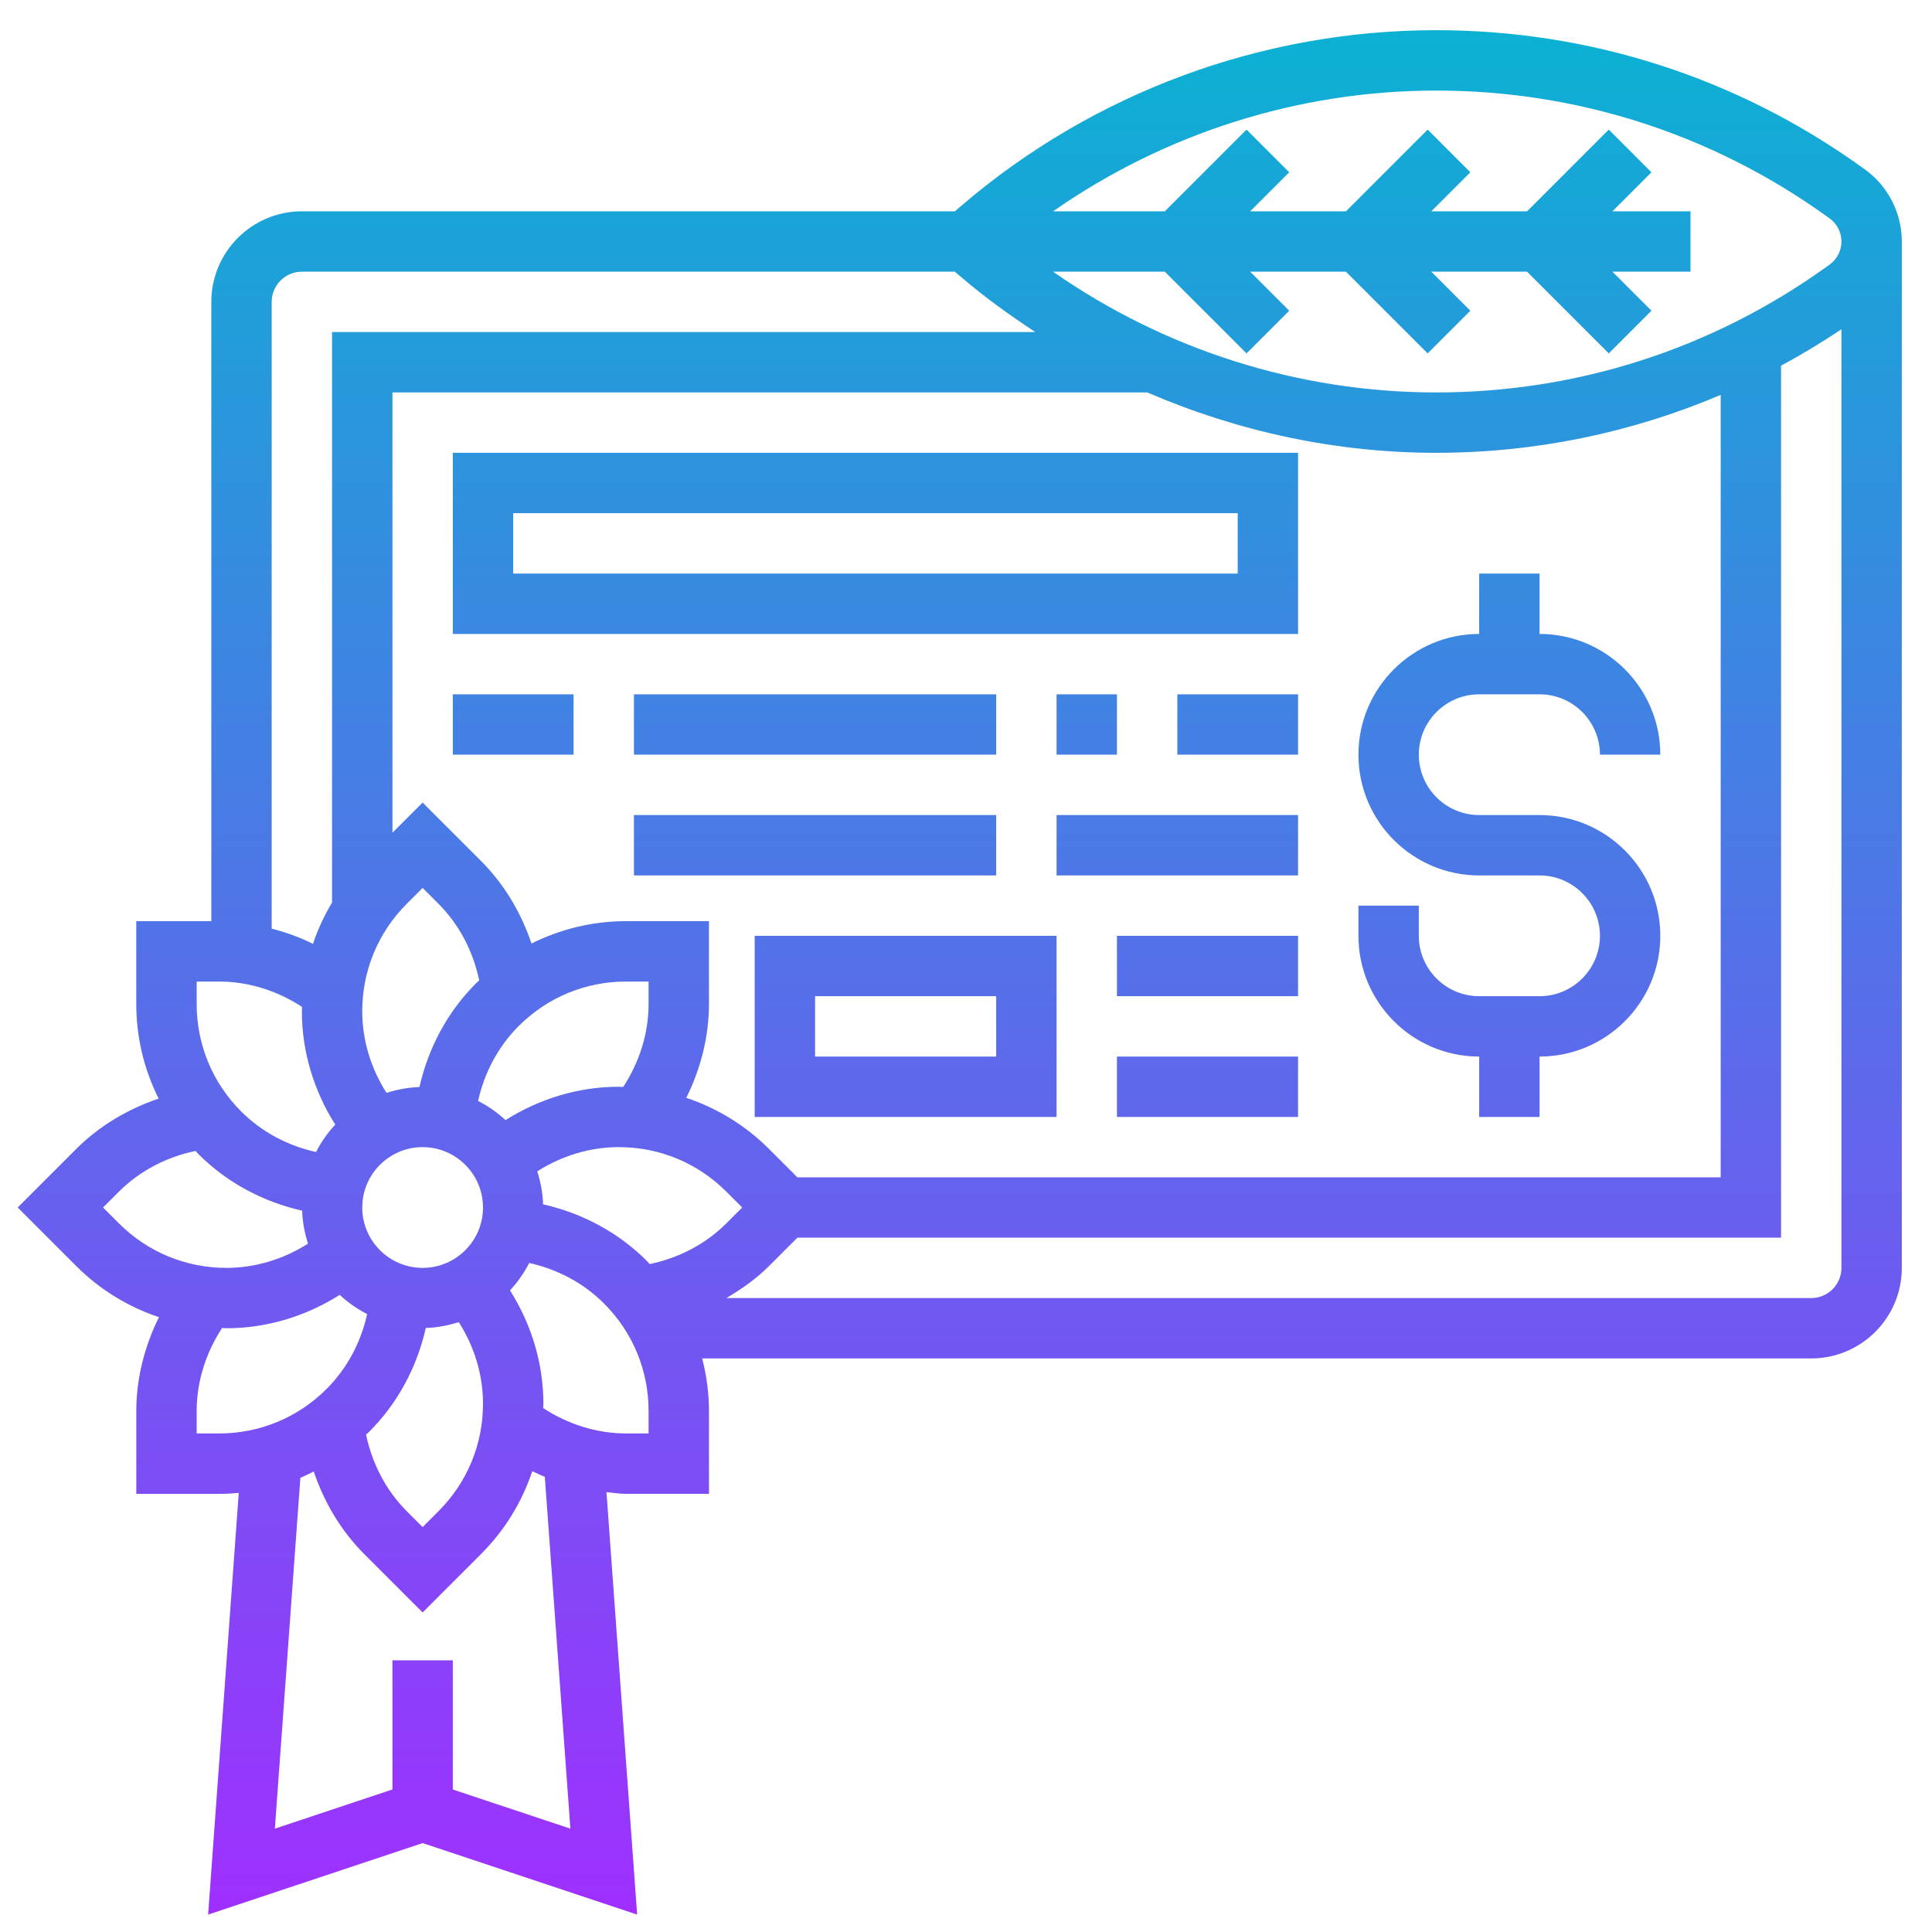 <svg id="Layer_5" enable-background="new 0 0 64 64" height="512" viewBox="0 0 64 64" width="512" xmlns="http://www.w3.org/2000/svg" xmlns:xlink="http://www.w3.org/1999/xlink"><linearGradient id="SVGID_1_" gradientUnits="userSpaceOnUse" x1="31.793" x2="31.793" y1="63.423" y2="1"><stop offset="0" stop-color="#9f2fff"/><stop offset="1" stop-color="#0bb1d3"/></linearGradient><path d="m47 25c0 1.103.897 2 2 2h2c2.206 0 4 1.794 4 4s-1.794 4-4 4v2h-2v-2c-2.206 0-4-1.794-4-4v-1h2v1c0 1.103.897 2 2 2h2c1.103 0 2-.897 2-2s-.897-2-2-2h-2c-2.206 0-4-1.794-4-4s1.794-4 4-4v-2h2v2c2.206 0 4 1.794 4 4h-2c0-1.103-.897-2-2-2h-2c-1.103 0-2 .897-2 2zm16-17v34c0 1.654-1.346 3-3 3h-36.739c.143.563.225 1.146.225 1.742v2.743h-2.743c-.219 0-.435-.035-.653-.056l1.016 13.994-7.106-2.369-7.105 2.369 1.014-13.969c-.215.02-.432.032-.651.032h-2.743v-2.743c0-1.084.273-2.145.751-3.11-1.02-.341-1.957-.91-2.74-1.693l-1.94-1.94 1.939-1.939c.766-.766 1.71-1.323 2.73-1.668-.48-.962-.741-2.028-.741-3.134v-2.743h2.486v-20.516c0-1.654 1.346-3 3-3h21.63l.21-.18c4.379-3.753 9.967-5.82 15.733-5.82 5.068 0 9.928 1.557 14.052 4.503l.144.103c.77.55 1.231 1.445 1.231 2.394zm-54 2v20.762c.472.122.93.287 1.368.504.16-.478.372-.936.632-1.37v-18.896h23.297c-.849-.559-1.678-1.153-2.456-1.82l-.211-.18h-21.63c-.552 0-1 .449-1 1zm48 29v-25.919c-2.961 1.258-6.148 1.919-9.427 1.919-3.317 0-6.566-.705-9.569-2h-25.004v14.586l1-1 1.939 1.939c.766.767 1.323 1.71 1.668 2.73.963-.48 2.028-.741 3.135-.741h2.743v2.743c0 1.084-.273 2.145-.751 3.11 1.02.341 1.957.91 2.74 1.693l.94.94zm-32.939 1.525.525-.525-.525-.525c-.952-.952-2.216-1.475-3.561-1.475-.964 0-1.897.289-2.703.803.11.348.183.711.193 1.092 1.293.291 2.49.927 3.435 1.872.034.034.063.072.097.107.956-.199 1.847-.657 2.539-1.349zm-8.864 3.272c-.348.11-.711.183-1.092.193-.291 1.293-.927 2.49-1.872 3.435-.034.034-.072.063-.107.097.199.957.657 1.847 1.349 2.539l.525.525.525-.525c.952-.952 1.475-2.216 1.475-3.561 0-.964-.289-1.897-.803-2.703zm6.288-11.282h-.743c-1.345 0-2.609.523-3.561 1.475-.681.682-1.137 1.546-1.343 2.479.331.173.639.382.907.637 1.121-.709 2.418-1.106 3.755-1.106.048 0 .096.006.144.007.535-.817.841-1.771.841-2.749zm-5.611-.037c-.199-.956-.657-1.847-1.349-2.539l-.525-.525-.525.525c-.952.952-1.475 2.216-1.475 3.561 0 .964.289 1.898.803 2.703.348-.11.711-.182 1.092-.193.291-1.293.927-2.49 1.872-3.435.035-.034.073-.063.107-.097zm-1.874 9.522c1.103 0 2-.897 2-2s-.897-2-2-2-2 .897-2 2 .897 2 2 2zm-7.485-8.742c0 1.345.523 2.609 1.475 3.561.682.681 1.546 1.137 2.479 1.343.173-.331.382-.639.637-.907-.709-1.121-1.106-2.417-1.106-3.755 0-.048.006-.096.007-.144-.817-.535-1.771-.841-2.749-.841h-.743zm-2.576 7.267c.952.952 2.216 1.475 3.561 1.475.964 0 1.897-.289 2.703-.803-.11-.348-.183-.711-.193-1.092-1.293-.291-2.49-.927-3.435-1.872-.034-.034-.063-.072-.097-.107-.957.199-1.847.657-2.539 1.349l-.525.525zm3.319 6.96c1.345 0 2.609-.523 3.561-1.475.681-.682 1.137-1.546 1.343-2.479-.331-.173-.639-.382-.907-.637-1.121.709-2.418 1.106-3.755 1.106-.048 0-.096-.006-.144-.007-.535.817-.841 1.771-.841 2.749v.743zm10.79 1.437c-.141-.059-.279-.12-.416-.187-.341 1.02-.91 1.957-1.693 2.74l-1.939 1.939-1.939-1.939c-.766-.766-1.323-1.71-1.668-2.73-.146.073-.292.147-.443.209l-.845 11.623 3.895-1.298v-4.279h2v4.279l3.895 1.298zm3.437-2.18c0-1.345-.523-2.609-1.475-3.561-.682-.681-1.546-1.137-2.479-1.343-.173.331-.382.639-.637.907.709 1.121 1.106 2.418 1.106 3.755 0 .048-.006.096-.007.144.817.535 1.771.841 2.749.841h.743zm39.515-4.742v-31.092c-.651.435-1.317.838-2 1.205v28.887h-32.586l-.939.939c-.42.42-.904.761-1.412 1.061h35.937c.552 0 1-.448 1-1zm0-34c0-.304-.147-.591-.395-.767l-.143-.103c-3.782-2.702-8.239-4.13-12.889-4.13-4.554 0-8.981 1.413-12.688 4h3.701l2.707-2.707 1.414 1.414-1.293 1.293h3.172l2.707-2.707 1.414 1.414-1.293 1.293h3.172l2.707-2.707 1.414 1.414-1.293 1.293h2.586v2h-2.586l1.293 1.293-1.414 1.414-2.707-2.707h-3.172l1.293 1.293-1.414 1.414-2.707-2.707h-3.172l1.293 1.293-1.414 1.414-2.707-2.707h-3.701c3.707 2.587 8.134 4 12.688 4 4.649 0 9.106-1.428 12.89-4.131l.142-.101c.248-.177.395-.464.395-.768zm-46 7h28v6h-28zm2 4h24v-2h-24zm-2 6h4v-2h-4zm18-2h-12v2h12zm0 4h-12v2h12zm-8 4h10v6h-10zm2 4h6v-2h-6zm10-2h6v-2h-6zm0 4h6v-2h-6zm-2-14v2h2v-2zm4 2h4v-2h-4zm-4 4h8v-2h-8z" fill="url(#SVGID_1_)"/></svg>
